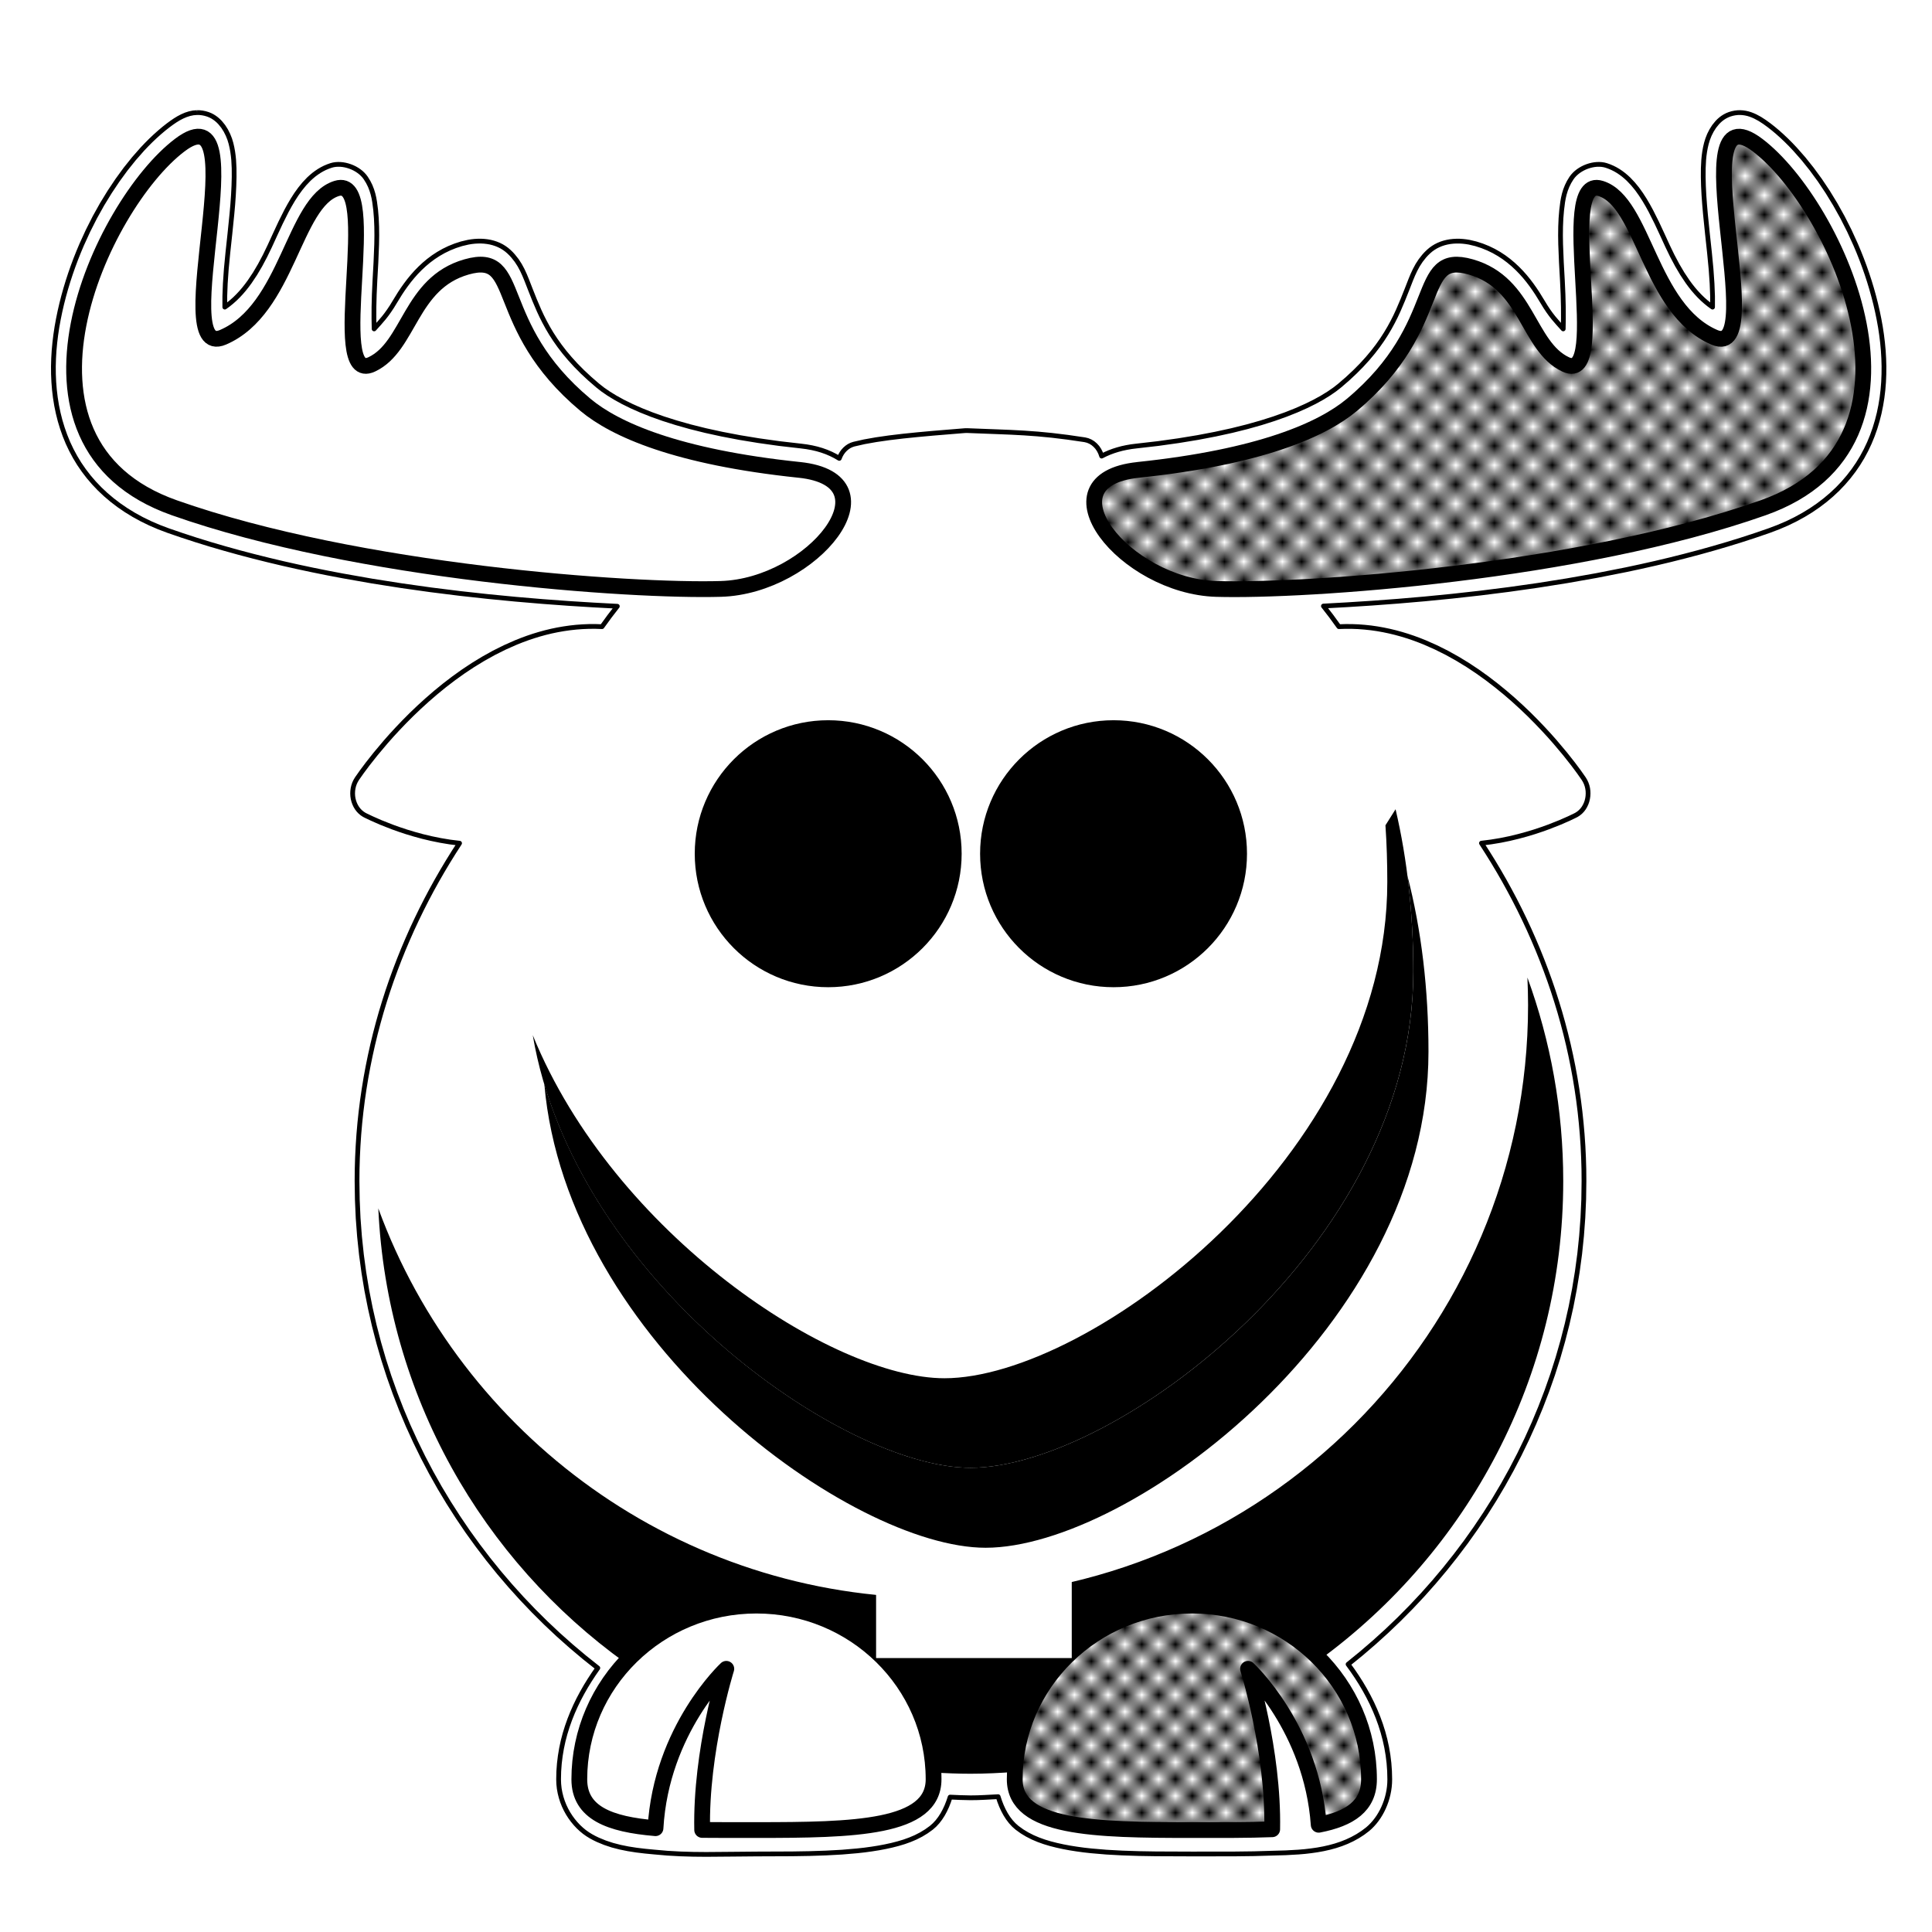 <?xml version="1.0" encoding="UTF-8" standalone="no"?>
<svg
   xmlns:dc="http://purl.org/dc/elements/1.1/"
   xmlns:cc="http://creativecommons.org/ns#"
   xmlns:rdf="http://www.w3.org/1999/02/22-rdf-syntax-ns#"
   xmlns:svg="http://www.w3.org/2000/svg"
   xmlns="http://www.w3.org/2000/svg"
   xmlns:xlink="http://www.w3.org/1999/xlink"
   xmlns:sodipodi="http://sodipodi.sourceforge.net/DTD/sodipodi-0.dtd"
   xmlns:inkscape="http://www.inkscape.org/namespaces/inkscape"
   id="svg2"
   viewBox="0 0 95.0 95.0"
   version="1.0"
   sodipodi:docname="elk.svg"
   width="95.0mm"
   height="95.0mm"
   inkscape:version="0.92.3 (2405546, 2018-03-11)">
  <sodipodi:namedview
     pagecolor="#ffffff"
     bordercolor="#666666"
     borderopacity="1"
     objecttolerance="10"
     gridtolerance="10"
     guidetolerance="10"
     inkscape:pageopacity="0"
     inkscape:pageshadow="2"
     inkscape:window-width="640"
     inkscape:window-height="480"
     id="namedview23"
     showgrid="false"
     inkscape:zoom="2.4069411"
     inkscape:cx="118.11399"
     inkscape:cy="164.18709"
     inkscape:current-layer="layer2"
     borderlayer="true"
     inkscape:document-units="mm">
    <inkscape:grid
       id="grid28"
       units="mm"
       type="xygrid"
       empspacing="1"
       spacingy="2.54"
       spacingx="2.54" />
    <inkscape:grid
       spacingx="2.54"
       spacingy="2.54"
       empspacing="1"
       type="xygrid"
       units="mm"
       id="grid881" />
  </sodipodi:namedview>
  <defs
     id="defs25">
    <pattern
       inkscape:collect="always"
       xlink:href="#pattern1021"
       id="pattern1641"
       patternTransform="matrix(0.828,0,0,0.828,1.907,3.436)" />
    <pattern
       inkscape:collect="always"
       xlink:href="#pattern1025"
       id="pattern1607"
       patternTransform="matrix(0.948,0,0,0.948,1.907,3.436)" />
    <pattern
       patternTransform="matrix(0.561,0,0,0.561,1.907,3.436)"
       id="pattern1025"
       xlink:href="#pattern2436"
       inkscape:collect="always" />
    <pattern
       patternTransform="matrix(0.578,0,0,0.578,1.907,3.436)"
       id="pattern1021"
       xlink:href="#pattern2477"
       inkscape:collect="always" />
    <pattern
       patternTransform="scale(1.81)"
       id="pattern2477"
       xlink:href="#pattern2436"
       inkscape:collect="always" />
    <pattern
       patternTransform="matrix(0.622,0.005,-0.006,0.689,0,0)"
       id="pattern2436"
       xlink:href="#Checkerboard-0"
       inkscape:collect="always" />
    <pattern
       inkscape:collect="always"
       xlink:href="#Checkerboard-7"
       id="pattern2612-4"
       patternTransform="matrix(2.312,0,0,2.312,-99.751,-7.606)" />
    <pattern
       inkscape:stockid="Checkerboard"
       id="Checkerboard-7"
       patternTransform="translate(0,0) scale(10,10)"
       height="2"
       width="2"
       patternUnits="userSpaceOnUse"
       inkscape:collect="always">
      <rect
         id="rect1806-6"
         height="1"
         width="1"
         y="0"
         x="0"
         style="fill:black;stroke:none" />
      <rect
         id="rect1808-9"
         height="1"
         width="1"
         y="1"
         x="1"
         style="fill:black;stroke:none" />
    </pattern>
    <pattern
       inkscape:collect="always"
       xlink:href="#Checkerboard-4"
       id="pattern2612-1"
       patternTransform="matrix(2.312,0,0,2.312,-99.751,-7.606)" />
    <pattern
       inkscape:stockid="Checkerboard"
       id="Checkerboard-4"
       patternTransform="translate(0,0) scale(10,10)"
       height="2"
       width="2"
       patternUnits="userSpaceOnUse"
       inkscape:collect="always">
      <rect
         id="rect1806-1"
         height="1"
         width="1"
         y="0"
         x="0"
         style="fill:black;stroke:none" />
      <rect
         id="rect1808-7"
         height="1"
         width="1"
         y="1"
         x="1"
         style="fill:black;stroke:none" />
    </pattern>
    <pattern
       inkscape:collect="always"
       xlink:href="#pattern2612-0"
       id="pattern2705-6"
       patternTransform="matrix(0.687,-1.116,1.116,0.687,-92.152,-145.751)" />
    <pattern
       inkscape:collect="always"
       xlink:href="#Checkerboard-0"
       id="pattern2612-0"
       patternTransform="scale(0.612)" />
    <pattern
       inkscape:isstock="true"
       inkscape:stockid="Checkerboard"
       id="Checkerboard-0"
       patternTransform="translate(0,0) scale(10,10)"
       height="2"
       width="2"
       patternUnits="userSpaceOnUse"
       inkscape:collect="always">
      <rect
         id="rect1806-8"
         height="1"
         width="1"
         y="0"
         x="0"
         style="fill:black;stroke:none" />
      <rect
         id="rect1808-4"
         height="1"
         width="1"
         y="1"
         x="1"
         style="fill:black;stroke:none" />
    </pattern>
    <pattern
       patternTransform="matrix(2.352,0.019,-0.021,2.602,-100.294,-5.631)"
       id="pattern2436-5"
       xlink:href="#Checkerboard-0-6"
       inkscape:collect="always" />
    <pattern
       inkscape:isstock="true"
       inkscape:stockid="Checkerboard"
       id="Checkerboard-0-6"
       patternTransform="translate(0,0) scale(10,10)"
       height="2"
       width="2"
       patternUnits="userSpaceOnUse"
       inkscape:collect="always">
      <rect
         id="rect1806-8-2"
         height="1"
         width="1"
         y="0"
         x="0"
         style="fill:black;stroke:none" />
      <rect
         id="rect1808-4-8"
         height="1"
         width="1"
         y="1"
         x="1"
         style="fill:black;stroke:none" />
    </pattern>
    <pattern
       patternTransform="matrix(2.352,0.019,-0.021,2.602,-100.294,-5.631)"
       id="pattern2436-2"
       xlink:href="#Checkerboard-0-0"
       inkscape:collect="always" />
    <pattern
       inkscape:isstock="true"
       inkscape:stockid="Checkerboard"
       id="Checkerboard-0-0"
       patternTransform="translate(0,0) scale(10,10)"
       height="2"
       width="2"
       patternUnits="userSpaceOnUse"
       inkscape:collect="always">
      <rect
         id="rect1806-8-7"
         height="1"
         width="1"
         y="0"
         x="0"
         style="fill:black;stroke:none" />
      <rect
         id="rect1808-4-2"
         height="1"
         width="1"
         y="1"
         x="1"
         style="fill:black;stroke:none" />
    </pattern>
    <pattern
       patternTransform="matrix(1.81,0,0,1.81,-51,-146.291)"
       id="pattern2477-3"
       xlink:href="#pattern2436-4"
       inkscape:collect="always" />
    <pattern
       patternTransform="matrix(0.622,0.005,-0.006,0.689,0,0)"
       id="pattern2436-4"
       xlink:href="#Checkerboard-0-3"
       inkscape:collect="always" />
    <pattern
       inkscape:isstock="true"
       inkscape:stockid="Checkerboard"
       id="Checkerboard-0-3"
       patternTransform="translate(0,0) scale(10,10)"
       height="2"
       width="2"
       patternUnits="userSpaceOnUse"
       inkscape:collect="always">
      <rect
         id="rect1806-8-1"
         height="1"
         width="1"
         y="0"
         x="0"
         style="fill:black;stroke:none" />
      <rect
         id="rect1808-4-22"
         height="1"
         width="1"
         y="1"
         x="1"
         style="fill:black;stroke:none" />
    </pattern>
    <pattern
       patternTransform="matrix(2.121,0,0,2.121,-5.093,-10.929)"
       id="pattern1025-7"
       xlink:href="#pattern2436-8"
       inkscape:collect="always" />
    <pattern
       patternTransform="matrix(0.622,0.005,-0.006,0.689,0,0)"
       id="pattern2436-8"
       xlink:href="#Checkerboard-0-2"
       inkscape:collect="always" />
    <pattern
       inkscape:isstock="true"
       inkscape:stockid="Checkerboard"
       id="Checkerboard-0-2"
       patternTransform="translate(0,0) scale(10,10)"
       height="2"
       width="2"
       patternUnits="userSpaceOnUse"
       inkscape:collect="always">
      <rect
         id="rect1806-8-4"
         height="1"
         width="1"
         y="0"
         x="0"
         style="fill:black;stroke:none" />
      <rect
         id="rect1808-4-0"
         height="1"
         width="1"
         y="1"
         x="1"
         style="fill:black;stroke:none" />
    </pattern>
    <pattern
       patternTransform="matrix(2.186,0,0,2.186,-98.988,-283.942)"
       id="pattern1021-6"
       xlink:href="#pattern2477-6"
       inkscape:collect="always" />
    <pattern
       patternTransform="scale(1.81)"
       id="pattern2477-6"
       xlink:href="#pattern2436-1"
       inkscape:collect="always" />
    <pattern
       patternTransform="matrix(0.622,0.005,-0.006,0.689,0,0)"
       id="pattern2436-1"
       xlink:href="#Checkerboard-0-39"
       inkscape:collect="always" />
    <pattern
       inkscape:isstock="true"
       inkscape:stockid="Checkerboard"
       id="Checkerboard-0-39"
       patternTransform="translate(0,0) scale(10,10)"
       height="2"
       width="2"
       patternUnits="userSpaceOnUse"
       inkscape:collect="always">
      <rect
         id="rect1806-8-0"
         height="1"
         width="1"
         y="0"
         x="0"
         style="fill:black;stroke:none" />
      <rect
         id="rect1808-4-9"
         height="1"
         width="1"
         y="1"
         x="1"
         style="fill:black;stroke:none" />
    </pattern>
    <pattern
       inkscape:collect="always"
       xlink:href="#pattern1025-4"
       id="pattern1607-0"
       patternTransform="matrix(3.581,0,0,3.581,-5.093,-10.929)" />
    <pattern
       patternTransform="matrix(0.561,0,0,0.561,1.907,3.436)"
       id="pattern1025-4"
       xlink:href="#pattern2436-9"
       inkscape:collect="always" />
    <pattern
       patternTransform="matrix(0.622,0.005,-0.006,0.689,0,0)"
       id="pattern2436-9"
       xlink:href="#Checkerboard-0-21"
       inkscape:collect="always" />
    <pattern
       inkscape:isstock="true"
       inkscape:stockid="Checkerboard"
       id="Checkerboard-0-21"
       patternTransform="translate(0,0) scale(10,10)"
       height="2"
       width="2"
       patternUnits="userSpaceOnUse"
       inkscape:collect="always">
      <rect
         id="rect1806-8-6"
         height="1"
         width="1"
         y="0"
         x="0"
         style="fill:black;stroke:none" />
      <rect
         id="rect1808-4-88"
         height="1"
         width="1"
         y="1"
         x="1"
         style="fill:black;stroke:none" />
    </pattern>
    <pattern
       inkscape:collect="always"
       xlink:href="#pattern1021-68"
       id="pattern1641-0"
       patternTransform="matrix(0.828,0,0,0.828,-25.574,2.117)" />
    <pattern
       patternTransform="matrix(0.578,0,0,0.578,1.907,3.436)"
       id="pattern1021-68"
       xlink:href="#pattern2477-2"
       inkscape:collect="always" />
    <pattern
       patternTransform="scale(1.81)"
       id="pattern2477-2"
       xlink:href="#pattern2436-7"
       inkscape:collect="always" />
    <pattern
       patternTransform="matrix(0.622,0.005,-0.006,0.689,0,0)"
       id="pattern2436-7"
       xlink:href="#Checkerboard-0-9"
       inkscape:collect="always" />
    <pattern
       inkscape:isstock="true"
       inkscape:stockid="Checkerboard"
       id="Checkerboard-0-9"
       patternTransform="translate(0,0) scale(10,10)"
       height="2"
       width="2"
       patternUnits="userSpaceOnUse"
       inkscape:collect="always">
      <rect
         id="rect1806-8-65"
         height="1"
         width="1"
         y="0"
         x="0"
         style="fill:black;stroke:none" />
      <rect
         id="rect1808-4-3"
         height="1"
         width="1"
         y="1"
         x="1"
         style="fill:black;stroke:none" />
    </pattern>
    <pattern
       inkscape:collect="always"
       xlink:href="#pattern1021-8"
       id="pattern1641-9"
       patternTransform="matrix(3.129,0,0,3.129,-98.988,-283.942)" />
    <pattern
       patternTransform="matrix(0.578,0,0,0.578,1.907,3.436)"
       id="pattern1021-8"
       xlink:href="#pattern2477-5"
       inkscape:collect="always" />
    <pattern
       patternTransform="scale(1.81)"
       id="pattern2477-5"
       xlink:href="#pattern2436-76"
       inkscape:collect="always" />
    <pattern
       patternTransform="matrix(0.622,0.005,-0.006,0.689,0,0)"
       id="pattern2436-76"
       xlink:href="#Checkerboard-0-1"
       inkscape:collect="always" />
    <pattern
       inkscape:isstock="true"
       inkscape:stockid="Checkerboard"
       id="Checkerboard-0-1"
       patternTransform="translate(0,0) scale(10,10)"
       height="2"
       width="2"
       patternUnits="userSpaceOnUse"
       inkscape:collect="always">
      <rect
         id="rect1806-8-77"
         height="1"
         width="1"
         y="0"
         x="0"
         style="fill:black;stroke:none" />
      <rect
         id="rect1808-4-1"
         height="1"
         width="1"
         y="1"
         x="1"
         style="fill:black;stroke:none" />
    </pattern>
  </defs>
  <g
     sodipodi:insensitive="true"
     id="g52"
     inkscape:groupmode="layer"
     inkscape:label="[fixed] BG"
     style="display:none">
    <rect
       id="rect50"
       style="fill:#d4aa6c;fill-opacity:1;stroke:none;stroke-width:2.02"
       height="94.927"
       width="94.927"
       y="9.076586e-007"
       x="0" />
  </g>
  <g
     id="g54"
     inkscape:groupmode="layer"
     inkscape:label="Edge.Cuts"
     style="display:inline">
    <path
       inkscape:connector-curvature="0"
       id="path933"
       d="M9.691 5.536L9.503 5.551L9.319 5.589L9.138 5.647L8.961 5.723L8.787 5.814L8.615 5.919L8.446 6.034L8.277 6.158L8.064 6.325L7.852 6.504L7.639 6.694L7.426 6.895L7.215 7.106L7.004 7.328L6.587 7.802L6.177 8.314L5.778 8.861L5.391 9.44L5.018 10.049L4.663 10.686L4.328 11.348L4.015 12.032L3.868 12.381L3.727 12.735L3.593 13.094L3.466 13.456L3.346 13.823L3.234 14.192L3.13 14.565L3.034 14.94L2.947 15.318L2.869 15.697L2.8 16.079L2.742 16.464L2.695 16.85L2.659 17.237L2.636 17.624L2.625 18.012L2.628 18.4L2.645 18.786L2.676 19.171L2.722 19.554L2.783 19.934L2.861 20.311L2.955 20.685L3.067 21.054L3.196 21.419L3.343 21.779L3.51 22.131L3.695 22.475L3.898 22.809L4.121 23.133L4.362 23.447L4.623 23.75L4.902 24.043L5.2 24.323L5.517 24.591L5.853 24.847L6.209 25.09L6.583 25.319L6.976 25.534L7.389 25.735L7.82 25.92L8.271 26.091L8.956 26.326L9.649 26.552L10.349 26.768L11.056 26.974L11.768 27.172L12.484 27.36L13.205 27.54L13.929 27.712L14.656 27.875L15.385 28.03L16.114 28.177L16.844 28.316L18.302 28.573L19.753 28.801L21.189 29.003L22.606 29.18L23.997 29.333L25.356 29.465L26.678 29.577L27.955 29.671L29.183 29.748L30.355 29.811L29.972 30.306L29.603 30.814L29.282 30.803L28.964 30.804L28.648 30.817L28.335 30.84L28.025 30.874L27.718 30.918L27.414 30.971L27.112 31.034L26.814 31.106L26.519 31.187L26.228 31.276L25.94 31.373L25.655 31.478L25.373 31.59L24.822 31.834L24.285 32.102L23.764 32.392L23.259 32.7L22.771 33.024L22.301 33.361L21.849 33.707L21.416 34.061L21.003 34.418L20.609 34.777L20.236 35.133L19.885 35.485L19.556 35.829L19.249 36.162L18.966 36.482L18.472 37.069L18.079 37.566L17.792 37.95L17.556 38.285L17.488 38.399L17.432 38.518L17.39 38.641L17.361 38.767L17.344 38.894L17.339 39.022L17.346 39.149L17.365 39.275L17.396 39.397L17.438 39.515L17.491 39.628L17.555 39.734L17.629 39.832L17.714 39.921L17.808 40L17.913 40.068L18.009 40.117L18.285 40.248L18.719 40.439L19.294 40.666L19.628 40.785L19.989 40.905L20.375 41.021L20.784 41.133L21.214 41.235L21.661 41.326L22.123 41.403L22.598 41.462L22.308 41.912L22.026 42.367L21.751 42.827L21.483 43.293L21.223 43.763L20.971 44.239L20.727 44.719L20.491 45.204L20.262 45.694L20.043 46.188L19.831 46.687L19.628 47.19L19.434 47.698L19.248 48.209L19.071 48.726L18.904 49.246L18.745 49.77L18.596 50.299L18.456 50.831L18.326 51.367L18.206 51.907L18.095 52.451L17.994 52.998L17.904 53.548L17.823 54.103L17.753 54.66L17.693 55.221L17.644 55.785L17.606 56.353L17.578 56.923L17.561 57.496L17.556 58.073L17.57 58.989L17.61 59.897L17.678 60.798L17.772 61.691L17.892 62.576L18.037 63.452L18.208 64.319L18.403 65.176L18.623 66.024L18.866 66.861L19.133 67.688L19.423 68.504L19.735 69.309L20.069 70.103L20.426 70.884L20.803 71.654L21.201 72.411L21.62 73.155L22.059 73.885L22.518 74.602L22.995 75.306L23.492 75.994L24.007 76.669L24.539 77.328L25.09 77.972L25.657 78.6L26.241 79.212L26.841 79.808L27.457 80.387L28.088 80.948L28.735 81.493L29.396 82.019L29.191 82.315L28.994 82.616L28.805 82.923L28.626 83.237L28.456 83.556L28.297 83.883L28.15 84.215L28.015 84.553L27.893 84.898L27.784 85.25L27.69 85.607L27.612 85.971L27.55 86.342L27.504 86.719L27.476 87.103L27.467 87.493L27.475 87.722L27.499 87.947L27.539 88.166L27.593 88.381L27.66 88.589L27.74 88.79L27.832 88.984L27.935 89.17L28.049 89.347L28.172 89.515L28.303 89.673L28.442 89.821L28.589 89.958L28.741 90.083L28.899 90.195L29.062 90.295L29.228 90.385L29.398 90.467L29.748 90.611L30.114 90.732L30.494 90.83L30.888 90.91L31.297 90.974L31.721 91.025L32.159 91.067L32.81 91.124L33.454 91.16L34.091 91.179L34.721 91.185L35.966 91.175L37.195 91.164L38.958 91.157L39.803 91.143L40.619 91.116L41.402 91.073L42.151 91.009L42.512 90.969L42.862 90.921L43.202 90.867L43.532 90.805L43.851 90.735L44.16 90.656L44.459 90.566L44.748 90.462L45.026 90.344L45.294 90.207L45.551 90.051L45.797 89.874L45.954 89.735L46.098 89.579L46.23 89.407L46.351 89.22L46.459 89.021L46.557 88.811L46.643 88.592L46.719 88.367L47.218 88.389L47.721 88.401L48.065 88.396L48.405 88.382L49.081 88.346L49.156 88.575L49.242 88.796L49.34 89.009L49.449 89.211L49.57 89.401L49.703 89.575L49.849 89.734L50.007 89.874L50.253 90.052L50.51 90.207L50.778 90.344L51.056 90.462L51.345 90.566L51.644 90.656L51.953 90.735L52.272 90.805L52.602 90.867L52.942 90.921L53.292 90.969L53.652 91.009L54.401 91.073L55.184 91.116L56 91.143L56.844 91.157L58.607 91.164L60.676 91.162L61.654 91.15L62.591 91.123L63.226 91.105L63.857 91.069L64.169 91.042L64.477 91.006L64.782 90.962L65.082 90.907L65.378 90.84L65.667 90.761L65.951 90.667L66.227 90.558L66.496 90.432L66.757 90.289L67.009 90.127L67.251 89.944L67.368 89.84L67.481 89.726L67.588 89.605L67.69 89.475L67.786 89.338L67.875 89.194L67.958 89.044L68.033 88.888L68.101 88.726L68.162 88.56L68.214 88.39L68.257 88.216L68.292 88.039L68.317 87.859L68.332 87.677L68.337 87.493L68.327 87.088L68.298 86.691L68.25 86.3L68.184 85.915L68.101 85.538L68.002 85.167L67.887 84.803L67.758 84.446L67.614 84.096L67.458 83.752L67.289 83.416L67.109 83.086L66.918 82.763L66.717 82.447L66.507 82.137L66.288 81.835L66.936 81.308L67.57 80.763L68.19 80.202L68.794 79.624L69.382 79.03L69.955 78.42L70.511 77.794L71.05 77.153L71.572 76.497L72.077 75.827L72.563 75.142L73.031 74.444L73.48 73.732L73.91 73.006L74.32 72.268L74.71 71.517L75.08 70.754L75.429 69.979L75.756 69.193L76.062 68.395L76.346 67.587L76.607 66.768L76.845 65.938L77.06 65.099L77.251 64.251L77.417 63.393L77.559 62.526L77.677 61.651L77.768 60.768L77.834 59.877L77.874 58.978L77.887 58.073L77.882 57.496L77.865 56.923L77.838 56.353L77.799 55.785L77.75 55.221L77.691 54.66L77.621 54.102L77.54 53.548L77.45 52.997L77.349 52.45L77.238 51.906L77.118 51.366L76.988 50.83L76.848 50.298L76.699 49.769L76.54 49.245L76.373 48.725L76.196 48.208L76.01 47.696L75.816 47.189L75.613 46.685L75.401 46.186L75.182 45.692L74.953 45.202L74.717 44.717L74.473 44.237L74.22 43.762L73.961 43.291L73.693 42.826L73.418 42.365L73.135 41.91L72.846 41.46L73.32 41.4L73.781 41.324L74.226 41.233L74.654 41.13L75.062 41.019L75.447 40.903L75.807 40.783L76.14 40.664L76.713 40.438L77.146 40.248L77.421 40.117L77.517 40.068L77.621 40L77.716 39.921L77.801 39.832L77.875 39.734L77.938 39.628L77.991 39.515L78.033 39.397L78.063 39.274L78.082 39.149L78.089 39.022L78.085 38.894L78.068 38.766L78.038 38.64L77.996 38.518L77.94 38.399L77.872 38.285L77.636 37.95L77.35 37.566L76.957 37.069L76.464 36.483L76.181 36.163L75.874 35.83L75.545 35.486L75.195 35.134L74.822 34.778L74.429 34.419L74.016 34.062L73.583 33.709L73.132 33.362L72.662 33.025L72.175 32.701L71.67 32.393L71.15 32.103L70.613 31.835L70.062 31.591L69.781 31.479L69.496 31.374L69.208 31.277L68.917 31.188L68.622 31.107L68.324 31.035L68.023 30.972L67.719 30.918L67.412 30.874L67.102 30.841L66.789 30.817L66.474 30.805L66.156 30.804L65.835 30.814L65.462 30.301L65.075 29.801L66.247 29.736L67.473 29.657L68.746 29.562L70.061 29.449L71.412 29.316L72.793 29.162L74.199 28.985L75.623 28.783L77.06 28.555L78.504 28.3L79.949 28.015L80.67 27.861L81.39 27.699L82.107 27.529L82.82 27.35L83.53 27.163L84.235 26.967L84.935 26.762L85.628 26.548L86.314 26.324L86.993 26.091L87.444 25.92L87.876 25.735L88.288 25.534L88.681 25.319L89.056 25.09L89.411 24.847L89.747 24.591L90.064 24.323L90.362 24.043L90.641 23.751L90.901 23.447L91.143 23.133L91.365 22.809L91.569 22.475L91.754 22.131L91.92 21.779L92.068 21.419L92.197 21.055L92.308 20.685L92.403 20.312L92.48 19.934L92.542 19.554L92.588 19.171L92.619 18.786L92.635 18.4L92.638 18.012L92.627 17.625L92.604 17.237L92.568 16.85L92.521 16.464L92.463 16.08L92.394 15.698L92.316 15.318L92.229 14.94L92.133 14.565L92.029 14.192L91.917 13.823L91.797 13.457L91.67 13.094L91.536 12.736L91.395 12.381L91.248 12.032L90.935 11.348L90.6 10.686L90.245 10.05L89.873 9.44L89.486 8.861L89.086 8.314L88.677 7.803L88.259 7.329L88.049 7.107L87.837 6.895L87.624 6.694L87.412 6.504L87.199 6.325L86.986 6.158L86.761 5.995L86.534 5.848L86.302 5.723L86.184 5.671L86.065 5.626L85.945 5.589L85.822 5.562L85.698 5.544L85.572 5.536L85.444 5.539L85.314 5.554L85.181 5.581L85.045 5.621L84.929 5.668L84.819 5.724L84.716 5.788L84.618 5.861L84.527 5.941L84.442 6.028L84.289 6.216L84.16 6.419L84.053 6.63L83.969 6.843L83.906 7.05L83.859 7.251L83.822 7.454L83.794 7.656L83.774 7.861L83.753 8.275L83.751 8.702L83.762 9.143L83.785 9.597L83.819 10.061L83.86 10.533L83.957 11.485L84.059 12.431L84.135 13.223L84.185 13.939L84.21 14.57L84.209 15.101L84.039 14.977L83.875 14.844L83.716 14.702L83.561 14.55L83.412 14.39L83.266 14.221L83.125 14.044L82.988 13.858L82.724 13.463L82.473 13.038L82.232 12.585L82 12.106L81.734 11.526L81.463 10.946L81.176 10.375L81.023 10.095L80.862 9.822L80.689 9.554L80.502 9.292L80.297 9.042L80.075 8.808L79.956 8.699L79.833 8.596L79.704 8.499L79.57 8.409L79.431 8.327L79.286 8.254L79.134 8.189L78.977 8.134L78.869 8.106L78.757 8.089L78.641 8.082L78.523 8.084L78.404 8.096L78.284 8.117L78.164 8.147L78.046 8.185L77.93 8.231L77.818 8.286L77.711 8.347L77.608 8.416L77.512 8.492L77.424 8.574L77.344 8.662L77.273 8.757L77.154 8.951L77.058 9.146L76.981 9.341L76.921 9.537L76.875 9.733L76.84 9.93L76.79 10.327L76.756 10.732L76.738 11.149L76.733 11.578L76.74 12.014L76.776 12.904L76.826 13.801L76.857 14.483L76.873 15.103L76.875 15.664L76.866 16.173L76.63 15.912L76.391 15.633L76.265 15.472L76.133 15.289L75.993 15.078L75.843 14.832L75.594 14.428L75.456 14.221L75.309 14.013L75.151 13.804L74.983 13.598L74.802 13.395L74.61 13.198L74.405 13.007L74.187 12.824L73.955 12.65L73.709 12.489L73.448 12.34L73.171 12.206L72.878 12.088L72.569 11.988L72.246 11.911L72.085 11.885L71.926 11.867L71.767 11.857L71.611 11.857L71.457 11.865L71.305 11.882L71.156 11.909L71.011 11.945L70.87 11.991L70.734 12.047L70.602 12.113L70.475 12.19L70.354 12.277L70.239 12.376L70.131 12.481L70.033 12.588L69.858 12.81L69.709 13.039L69.582 13.274L69.47 13.514L69.369 13.757L69.178 14.247L68.977 14.749L68.751 15.277L68.624 15.55L68.483 15.829L68.327 16.115L68.154 16.407L67.962 16.705L67.747 17.009L67.508 17.319L67.243 17.635L66.95 17.957L66.625 18.285L66.268 18.619L65.875 18.959L65.63 19.151L65.343 19.349L65.014 19.552L64.638 19.759L64.215 19.967L63.743 20.176L63.22 20.384L62.643 20.589L62.01 20.79L61.321 20.984L60.572 21.171L59.761 21.348L58.888 21.515L57.949 21.669L56.942 21.81L55.867 21.934L55.627 21.964L55.396 22.004L55.172 22.052L54.956 22.11L54.748 22.176L54.547 22.251L54.354 22.335L54.17 22.427L54.115 22.272L54.043 22.129L53.956 22L53.854 21.888L53.74 21.792L53.615 21.715L53.481 21.659L53.339 21.624L52.487 21.5L51.724 21.407L51.024 21.34L50.362 21.292L49.71 21.257L49.042 21.23L47.555 21.173L47.445 21.175L45.884 21.303L45.13 21.372L44.405 21.446L43.719 21.528L43.081 21.62L42.5 21.723L41.985 21.84L41.867 21.88L41.754 21.935L41.65 22.005L41.553 22.089L41.465 22.185L41.388 22.293L41.322 22.412L41.269 22.54L41.07 22.424L40.862 22.32L40.643 22.226L40.413 22.144L40.174 22.074L39.924 22.016L39.664 21.969L39.394 21.934L38.319 21.81L37.313 21.669L36.374 21.515L35.5 21.348L34.69 21.171L33.941 20.984L33.252 20.789L32.62 20.589L32.043 20.384L31.52 20.176L31.048 19.967L30.626 19.759L30.251 19.552L29.921 19.349L29.634 19.151L29.39 18.959L28.997 18.619L28.639 18.285L28.314 17.957L28.021 17.635L27.755 17.319L27.516 17.008L27.301 16.704L27.108 16.407L26.935 16.115L26.779 15.829L26.638 15.55L26.51 15.277L26.284 14.749L26.084 14.247L25.893 13.757L25.792 13.514L25.681 13.274L25.554 13.038L25.406 12.809L25.231 12.588L25.133 12.48L25.025 12.375L24.91 12.277L24.789 12.19L24.663 12.113L24.531 12.047L24.394 11.991L24.253 11.945L24.108 11.908L23.959 11.882L23.807 11.864L23.653 11.856L23.497 11.857L23.338 11.866L23.179 11.884L23.018 11.911L22.695 11.987L22.386 12.087L22.093 12.205L21.816 12.339L21.555 12.488L21.309 12.649L21.077 12.822L20.859 13.005L20.654 13.196L20.462 13.393L20.282 13.596L20.113 13.802L19.956 14.01L19.808 14.218L19.67 14.425L19.421 14.829L19.271 15.075L19.13 15.286L18.998 15.47L18.872 15.631L18.632 15.911L18.396 16.173L18.387 15.664L18.388 15.103L18.404 14.483L18.435 13.801L18.485 12.904L18.521 12.014L18.528 11.578L18.523 11.149L18.505 10.731L18.472 10.326L18.421 9.93L18.386 9.733L18.34 9.537L18.28 9.341L18.204 9.146L18.107 8.951L17.988 8.757L17.917 8.662L17.837 8.574L17.749 8.491L17.653 8.416L17.551 8.347L17.443 8.285L17.331 8.231L17.215 8.185L17.097 8.147L16.978 8.117L16.858 8.096L16.738 8.084L16.62 8.082L16.504 8.089L16.392 8.106L16.284 8.134L16.127 8.189L15.976 8.253L15.83 8.327L15.691 8.409L15.557 8.499L15.428 8.595L15.305 8.699L15.186 8.808L14.964 9.042L14.76 9.292L14.572 9.553L14.399 9.822L14.239 10.095L14.086 10.374L13.8 10.945L13.529 11.526L13.263 12.106L13.031 12.585L12.79 13.038L12.539 13.463L12.275 13.858L12.138 14.043L11.997 14.221L11.852 14.39L11.702 14.55L11.548 14.702L11.388 14.844L11.224 14.977L11.054 15.101L11.054 14.569L11.078 13.939L11.128 13.222L11.204 12.431L11.306 11.485L11.403 10.532L11.445 10.061L11.478 9.597L11.501 9.143L11.513 8.701L11.511 8.275L11.49 7.86L11.469 7.656L11.441 7.453L11.404 7.251L11.357 7.049L11.295 6.843L11.21 6.63L11.104 6.419L10.975 6.216L10.822 6.027L10.737 5.941L10.646 5.861L10.548 5.788L10.445 5.723L10.335 5.667L10.219 5.621L10.083 5.581L9.95 5.554L9.82 5.539L9.691 5.536L9.691 5.536"
       style="display:inline;fill:none;fill-opacity:1;fill-rule:evenodd;stroke:#000000;stroke-width:0.234;stroke-linejoin:round;stroke-miterlimit:4;stroke-dasharray:none;stroke-opacity:1" />
  </g>
  <g
     id="g56"
     inkscape:groupmode="layer"
     inkscape:label="B.Cu-disabled"
     style="display:none" />
  <g
     id="g58"
     inkscape:groupmode="layer"
     inkscape:label="B.Mask-disabled"
     style="display:none" />
  <g
     id="g60"
     inkscape:groupmode="layer"
     inkscape:label="B.Silk-disabled"
     style="display:none" />
  <g
     id="g62"
     inkscape:groupmode="layer"
     inkscape:label="F.Cu"
     style="display:inline">
    <path
       d="m 46.754,41.979 c 0.001,3.331 -2.699,6.032 -6.03,6.032 -3.331,0 -6.031,-2.701 -6.03,-6.032 -7.92e-4,-3.331 2.7,-6.032 6.03,-6.032 3.331,0 6.032,2.701 6.03,6.032 z"
       id="path6675"
       inkscape:connector-curvature="0"
       style="display:inline;fill:#000000;fill-opacity:1;stroke:#000000;stroke-width:1.064;stroke-linecap:round;stroke-linejoin:round;stroke-opacity:1" />
    <path
       d="m 60.785,41.979 c 0.001,3.331 -2.699,6.032 -6.03,6.032 -3.331,0 -6.031,-2.701 -6.03,-6.032 -8.19e-4,-3.331 2.7,-6.032 6.03,-6.032 3.331,0 6.032,2.701 6.03,6.032 z"
       id="path6677"
       inkscape:connector-curvature="0"
       style="display:inline;fill:#000000;fill-opacity:1;stroke:#000000;stroke-width:1.064;stroke-linecap:round;stroke-linejoin:round;stroke-opacity:1" />
    <path
       style="display:inline;fill:#000000;fill-opacity:1;stroke-width:0.266"
       inkscape:connector-curvature="0"
       id="path3231"
       d="m 68.623,39.792 -0.498,0.79 c 0.064,0.918 0.091,1.849 0.091,2.794 0,13.464 -14.67,24.395 -21.777,24.395 -5.511,0 -16.258,-7.081 -20.242,-16.87 2.028,11.995 15.212,21.274 21.521,21.274 7.107,0 21.777,-10.928 21.777,-24.393 0,-2.799 -0.285,-5.487 -0.873,-7.991 z" />
    <path
       inkscape:connector-curvature="0"
       id="path3236"
       d="m 69.204,43.055 c 0.194,1.53 0.292,3.109 0.292,4.727 0,13.464 -14.669,24.392 -21.776,24.392 -5.88,0 -17.729,-8.061 -20.955,-18.868 1.105,12.723 15.127,22.8 21.699,22.8 7.11,0 21.777,-10.928 21.777,-24.392 0,-3.05 -0.34,-5.968 -1.037,-8.66 z"
       style="display:inline;fill:#000000;fill-opacity:1;stroke-width:0.266" />
    <path
       inkscape:connector-curvature="0"
       id="path3221"
       d="m 75.106,48.068 c 0.018,0.45 0.032,0.905 0.032,1.357 0,16.088 -13.055,29.144 -29.145,29.144 -12.575,0 -23.307,-7.983 -27.391,-19.15 0.421,9.203 5.119,17.298 12.149,22.344 1.594,-1.723 3.887,-2.812 6.444,-2.812 4.692,-6e-6 8.512,3.646 8.695,8.204 0.607,0.038 1.216,0.063 1.831,0.063 0.739,0 1.469,-0.037 2.194,-0.091 0.197,-4.544 4.01,-8.176 8.692,-8.176 2.479,0 4.711,1.022 6.298,2.653 7.248,-5.303 11.962,-13.868 11.962,-23.531 0,-3.512 -0.622,-6.884 -1.761,-10.005 z"
       style="display:inline;fill:#000000;fill-opacity:1;stroke-width:0.266" />
    <path
       d="m 55.96,23.105 c 6.024,-0.631 9.058,-1.982 10.511,-3.193 4.723,-3.941 3.012,-7.597 5.854,-6.785 2.794,0.798 2.786,3.909 4.657,4.79 2.262,1.064 -0.543,-9.358 1.73,-8.648 2.129,0.665 2.387,5.944 5.588,7.318 2.794,1.197 -1.759,-12.397 2.129,-9.446 3.858,2.927 9.313,14.635 0.266,17.828 -9.047,3.193 -22.471,4.119 -26.875,3.991 -4.524,-0.133 -8.691,-5.348 -3.858,-5.854 z"
       id="path1682"
       inkscape:connector-curvature="0"
       style="display:inline;opacity:1;vector-effect:none;fill:url(#pattern1607);fill-opacity:1;fill-rule:evenodd;stroke:#000000;stroke-width:0.776;stroke-linecap:butt;stroke-linejoin:round;stroke-miterlimit:4;stroke-dasharray:none;stroke-dashoffset:0;stroke-opacity:1" />
    <path
       d="M 39.303,23.105 C 33.278,22.474 30.245,21.122 28.792,19.911 24.069,15.971 25.777,12.315 22.938,13.126 20.144,13.924 20.149,17.035 18.281,17.916 16.02,18.98 18.824,8.557 16.552,9.268 14.423,9.933 14.165,15.212 10.964,16.585 8.17,17.783 12.723,4.188 8.835,7.139 4.977,10.066 -0.478,21.774 8.569,24.967 c 9.047,3.193 22.471,4.119 26.875,3.991 4.524,-0.133 8.691,-5.348 3.858,-5.854 z"
       id="path1684"
       inkscape:connector-curvature="0"
       style="display:inline;opacity:1;vector-effect:none;fill:url(#pattern1607);fill-opacity:1;fill-rule:evenodd;stroke:#000000;stroke-width:0.776;stroke-linecap:butt;stroke-linejoin:round;stroke-miterlimit:4;stroke-dasharray:none;stroke-dashoffset:0;stroke-opacity:1" />
    <path
       style="display:inline;opacity:1;vector-effect:none;fill:url(#pattern1641);fill-opacity:1;stroke:#000000;stroke-width:0.776;stroke-linecap:butt;stroke-linejoin:round;stroke-miterlimit:4;stroke-dasharray:none;stroke-dashoffset:0;stroke-opacity:1"
       d="m 58.607,78.95 c -4.808,0 -8.711,3.826 -8.711,8.542 0,2.419 3.903,2.495 8.711,2.495 1.429,0 2.759,0.008 3.949,-0.039 0.074,-3.872 -1.188,-7.889 -1.188,-7.889 0,0 3.136,2.9 3.475,7.668 1.528,-0.296 2.473,-0.919 2.473,-2.236 0,-4.715 -3.902,-8.542 -8.71,-8.542 z"
       id="path1686"
       inkscape:connector-curvature="0" />
    <path
       style="display:inline;opacity:1;vector-effect:none;fill:url(#pattern1641);fill-opacity:1;stroke:#000000;stroke-width:0.776;stroke-linecap:butt;stroke-linejoin:round;stroke-miterlimit:4;stroke-dasharray:none;stroke-dashoffset:0;stroke-opacity:1"
       d="m 37.195,78.95 c -4.808,0 -8.709,3.826 -8.709,8.542 0,1.651 1.484,2.214 3.746,2.403 0.278,-4.866 3.482,-7.836 3.482,-7.836 0,0 -1.268,4.039 -1.187,7.922 0.846,0.009 1.73,0.006 2.667,0.006 4.808,0 8.712,-0.077 8.712,-2.495 -2e-6,-4.715 -3.904,-8.542 -8.712,-8.542 z"
       id="path1688"
       inkscape:connector-curvature="0" />
    <rect
       y="77.783"
       x="43.079"
       height="3.747"
       width="9.621"
       id="rect913"
       style="opacity:1;vector-effect:none;fill:#ffffff;fill-opacity:1;stroke:none;stroke-width:0.229;stroke-linecap:butt;stroke-linejoin:round;stroke-miterlimit:4;stroke-dasharray:none;stroke-dashoffset:0;stroke-opacity:1" />
  </g>
  <g
     id="g64"
     inkscape:groupmode="layer"
     inkscape:label="F.Mask"
     style="display:none">
    <path
       style="display:inline;fill:#000000;fill-opacity:1;stroke:#000000;stroke-width:1.064;stroke-linecap:round;stroke-linejoin:round;stroke-opacity:1"
       inkscape:connector-curvature="0"
       id="path6681"
       d="m 46.754,41.979 c 0.001,3.331 -2.699,6.032 -6.03,6.032 -3.331,0 -6.031,-2.701 -6.03,-6.032 -7.92e-4,-3.331 2.7,-6.032 6.03,-6.032 3.331,0 6.032,2.701 6.03,6.032 z" />
    <path
       style="display:inline;fill:#000000;fill-opacity:1;stroke:#000000;stroke-width:1.064;stroke-linecap:round;stroke-linejoin:round;stroke-opacity:1"
       inkscape:connector-curvature="0"
       id="path6683"
       d="m 60.785,41.979 c 0.001,3.331 -2.699,6.032 -6.03,6.032 -3.331,0 -6.031,-2.701 -6.03,-6.032 -8.19e-4,-3.331 2.7,-6.032 6.03,-6.032 3.331,0 6.032,2.701 6.03,6.032 z" />
  </g>
  <g
     id="g66"
     inkscape:groupmode="layer"
     inkscape:label="F.Silk"
     style="display:none">
    <path
       style="display:inline;fill:none;fill-rule:evenodd;stroke:#000000;stroke-width:0.388;stroke-linejoin:round;stroke-miterlimit:4;stroke-dasharray:none;stroke-opacity:1"
       inkscape:connector-curvature="0"
       id="path2399"
       d="m 55.96,23.105 c 6.024,-0.631 9.058,-1.982 10.511,-3.193 4.723,-3.941 3.012,-7.597 5.854,-6.785 2.794,0.798 2.786,3.909 4.657,4.79 2.262,1.064 -0.543,-9.358 1.73,-8.648 2.129,0.665 2.387,5.944 5.588,7.318 2.794,1.197 -1.759,-12.397 2.129,-9.446 3.858,2.927 9.313,14.635 0.266,17.828 -9.047,3.193 -22.471,4.119 -26.875,3.991 -4.524,-0.133 -8.691,-5.348 -3.858,-5.854 z" />
    <path
       style="display:inline;fill:none;fill-rule:evenodd;stroke:#000000;stroke-width:0.388;stroke-linejoin:round;stroke-miterlimit:4;stroke-dasharray:none;stroke-opacity:1"
       inkscape:connector-curvature="0"
       id="path3171"
       d="M 39.303,23.105 C 33.278,22.474 30.245,21.122 28.792,19.911 24.069,15.971 25.777,12.315 22.938,13.126 20.144,13.924 20.149,17.035 18.281,17.916 16.02,18.98 18.824,8.557 16.552,9.268 14.423,9.933 14.165,15.212 10.964,16.585 8.17,17.783 12.723,4.188 8.835,7.139 4.977,10.066 -0.478,21.774 8.569,24.967 c 9.047,3.193 22.471,4.119 26.875,3.991 4.524,-0.133 8.691,-5.348 3.858,-5.854 z" />
    <path
       inkscape:connector-curvature="0"
       id="path3172"
       d="m 58.607,78.95 c -4.808,0 -8.711,3.826 -8.711,8.542 0,2.419 3.903,2.495 8.711,2.495 1.429,0 2.759,0.008 3.949,-0.039 0.074,-3.872 -1.188,-7.889 -1.188,-7.889 0,0 3.136,2.9 3.475,7.668 1.528,-0.296 2.473,-0.919 2.473,-2.236 0,-4.715 -3.902,-8.542 -8.71,-8.542 z"
       style="display:inline;fill:none;stroke:#000000;stroke-width:0.388;stroke-linecap:round;stroke-linejoin:round;stroke-miterlimit:4;stroke-dasharray:none;stroke-opacity:1" />
    <path
       inkscape:connector-curvature="0"
       id="path3329"
       d="m 37.195,78.95 c -4.808,0 -8.709,3.826 -8.709,8.542 0,1.651 1.484,2.214 3.746,2.403 0.278,-4.866 3.482,-7.836 3.482,-7.836 0,0 -1.268,4.039 -1.187,7.922 0.846,0.009 1.73,0.006 2.667,0.006 4.808,0 8.712,-0.077 8.712,-2.495 -2e-6,-4.715 -3.904,-8.542 -8.712,-8.542 z"
       style="display:inline;fill:none;stroke:#000000;stroke-width:0.388;stroke-linecap:round;stroke-linejoin:round;stroke-miterlimit:4;stroke-dasharray:none;stroke-opacity:1" />
    <path
       transform="matrix(0.843,0,0,1.242,19.824,34.076)"
       d="m 16.545,42.293 a 0.111,0.111 0 0 0 -0.088,0.055 c 0,0 -0.533,0.918 -0.533,2.389 a 0.111,0.111 0 0 0 0.111,0.111 h 0.346 a 0.111,0.111 0 0 0 0.111,-0.115 c -0.034,-1.094 0.17,-2.311 0.17,-2.311 a 0.111,0.111 0 0 0 -0.117,-0.129 z"
       id="path3331"
       style="display:inline;fill:#000000;fill-opacity:1;fill-rule:evenodd;stroke:#000000;stroke-width:0.336;stroke-linejoin:round;stroke-miterlimit:4;stroke-dasharray:none;stroke-opacity:1"
       inkscape:original="M 16.552734 42.404297 C 16.552734 42.404297 16.035156 43.292293 16.035156 44.736328 L 16.380859 44.736328 C 16.346389 43.625731 16.552734 42.404297 16.552734 42.404297 z "
       inkscape:radius="0.11078021"
       sodipodi:type="inkscape:offset" />
    <path
       style="display:inline;fill:none;stroke:#000000;stroke-width:0.388;stroke-linecap:round;stroke-linejoin:round;stroke-miterlimit:4;stroke-dasharray:none;stroke-opacity:1"
       inkscape:connector-curvature="0"
       id="path3157"
       d="m 46.754,41.979 c 0.001,3.331 -2.699,6.032 -6.03,6.032 -3.331,0 -6.031,-2.701 -6.03,-6.032 -7.92e-4,-3.331 2.7,-6.032 6.03,-6.032 3.331,0 6.032,2.701 6.03,6.032 z" />
    <path
       style="display:inline;fill:none;stroke:#000000;stroke-width:0.388;stroke-linecap:round;stroke-linejoin:round;stroke-miterlimit:4;stroke-dasharray:none;stroke-opacity:1"
       inkscape:connector-curvature="0"
       id="path3159"
       d="m 60.785,41.979 c 0.001,3.331 -2.699,6.032 -6.03,6.032 -3.331,0 -6.031,-2.701 -6.03,-6.032 -8.19e-4,-3.331 2.7,-6.032 6.03,-6.032 3.331,0 6.032,2.701 6.03,6.032 z" />
    <path
       style="display:inline;fill:none;stroke:#000000;stroke-width:0.388;stroke-linecap:round;stroke-linejoin:round;stroke-miterlimit:4;stroke-dasharray:none;stroke-opacity:1"
       d="m 26.89,39.465 c -0.717,0.483 -1.499,0.742 -2.288,0.86 -3.778,4.917 -6.029,11.068 -6.028,17.748 -0.002,9.764 4.803,18.402 12.174,23.693 1.594,-1.725 3.888,-2.815 6.447,-2.815 4.695,0 8.517,3.651 8.695,8.213 0.606,0.038 1.215,0.063 1.83,0.063 0.739,0 1.469,-0.036 2.194,-0.09 0.192,-4.549 4.007,-8.186 8.693,-8.186 2.483,0 4.719,1.026 6.306,2.662 7.249,-5.304 11.958,-13.871 11.954,-23.54 0.003,-6.68 -2.248,-12.831 -6.025,-17.747 -0.79,-0.117 -1.574,-0.376 -2.293,-0.861 0.639,2.597 0.947,5.396 0.947,8.318 0,13.464 -14.669,24.392 -21.776,24.392 -6.844,0 -21.78,-10.928 -21.78,-24.392 0,-2.922 0.312,-5.721 0.951,-8.318 z"
       id="path2383"
       inkscape:connector-curvature="0" />
    <path
       sodipodi:nodetypes="ccccccssscccccccc"
       style="display:inline;fill:none;stroke:#000000;stroke-width:0.388;stroke-linecap:round;stroke-linejoin:round;stroke-miterlimit:4;stroke-dasharray:none;stroke-opacity:1"
       d="m 42.209,22.988 c 2.464,3.043 -2.383,7.044 -6.67,7.17 -0.945,0.027 -2.462,0.089 -4.106,0.007 -0.483,0.571 -0.933,1.173 -1.35,1.801 -6.405,-0.772 -11.726,7.043 -11.726,7.043 0,0 5.026,2.816 8.534,0.455 -0.639,2.597 -0.951,5.396 -0.951,8.318 0,13.464 14.936,24.392 21.78,24.392 7.107,0 21.776,-10.928 21.776,-24.392 0,-2.922 -0.308,-5.721 -0.947,-8.318 3.504,2.36 8.523,-0.455 8.523,-0.455 0,0 -5.314,-7.812 -11.716,-7.043 -0.419,-0.632 -0.873,-1.235 -1.359,-1.808 -1.723,0.089 -3.492,-0.144 -4.471,-0.172 -4.318,-0.127 -8.859,-4.055 -6.323,-7.198 -2.369,-0.371 -3.477,-0.348 -5.685,-0.442 -2.099,0.168 -4.212,0.357 -5.308,0.642 z"
       id="path3155"
       inkscape:connector-curvature="0" />
    <path
       inkscape:connector-curvature="0"
       id="path2398"
       d="m 52.136,62.237 c -0.609,1.056 -1.73,1.554 -2.501,1.107 -0.769,-0.444 -0.899,-1.663 -0.29,-2.719 0.609,-1.056 1.73,-1.554 2.501,-1.107 0.769,0.444 0.899,1.66 0.29,2.719 z"
       style="display:inline;stroke:#000000;stroke-width:0.388;stroke-miterlimit:4;stroke-dasharray:none;stroke-opacity:1" />
    <path
       inkscape:connector-curvature="0"
       id="path2412"
       d="m 43.424,62.237 c 0.609,1.056 1.73,1.554 2.501,1.107 0.769,-0.444 0.899,-1.663 0.29,-2.719 -0.609,-1.056 -1.73,-1.554 -2.501,-1.107 -0.769,0.444 -0.899,1.66 -0.29,2.719 z"
       style="display:inline;stroke:#000000;stroke-width:0.388;stroke-miterlimit:4;stroke-dasharray:none;stroke-opacity:1" />
    <path
       sodipodi:type="inkscape:offset"
       inkscape:radius="0.11078021"
       inkscape:original="M 16.552734 42.404297 C 16.552734 42.404297 16.035156 43.292293 16.035156 44.736328 L 16.380859 44.736328 C 16.346389 43.625731 16.552734 42.404297 16.552734 42.404297 z "
       style="display:inline;fill:#000000;fill-opacity:1;fill-rule:evenodd;stroke:#000000;stroke-width:0.336;stroke-linejoin:round;stroke-miterlimit:4;stroke-dasharray:none;stroke-opacity:1"
       id="path889"
       d="m 16.545,42.293 a 0.111,0.111 0 0 0 -0.088,0.055 c 0,0 -0.533,0.918 -0.533,2.389 a 0.111,0.111 0 0 0 0.111,0.111 h 0.346 a 0.111,0.111 0 0 0 0.111,-0.115 c -0.034,-1.094 0.17,-2.311 0.17,-2.311 a 0.111,0.111 0 0 0 -0.117,-0.129 z"
       transform="matrix(-0.749,0,0,1.242,75.708,34.107)" />
  </g>
  <g
     id="g68"
     inkscape:groupmode="layer"
     inkscape:label="Drill"
     style="display:none">
    <circle
       style="opacity:1;vector-effect:none;fill:none;fill-opacity:1;stroke:#000000;stroke-width:0.565;stroke-linecap:butt;stroke-linejoin:round;stroke-miterlimit:4;stroke-dasharray:none;stroke-dashoffset:0;stroke-opacity:1"
       id="path2646"
       cx="42.226"
       cy="43.041"
       r="2.142" />
    <circle
       r="2.142"
       cy="43.041"
       cx="53.466"
       id="circle6355"
       style="opacity:1;vector-effect:none;fill:none;fill-opacity:1;stroke:#000000;stroke-width:0.565;stroke-linecap:butt;stroke-linejoin:round;stroke-miterlimit:4;stroke-dasharray:none;stroke-dashoffset:0;stroke-opacity:1" />
  </g>
  <g
     inkscape:groupmode="layer"
     id="layer2"
     inkscape:label="Work"
     style="display:none">
    <circle
       style="display:inline;opacity:1;vector-effect:none;fill:#ffffff;fill-opacity:1;stroke:#000000;stroke-width:0.172;stroke-linecap:butt;stroke-linejoin:miter;stroke-miterlimit:4;stroke-dasharray:none;stroke-dashoffset:0;stroke-opacity:1"
       id="path1130"
       cx="64.526"
       cy="66.31"
       r="2.748" />
  </g>
</svg>
